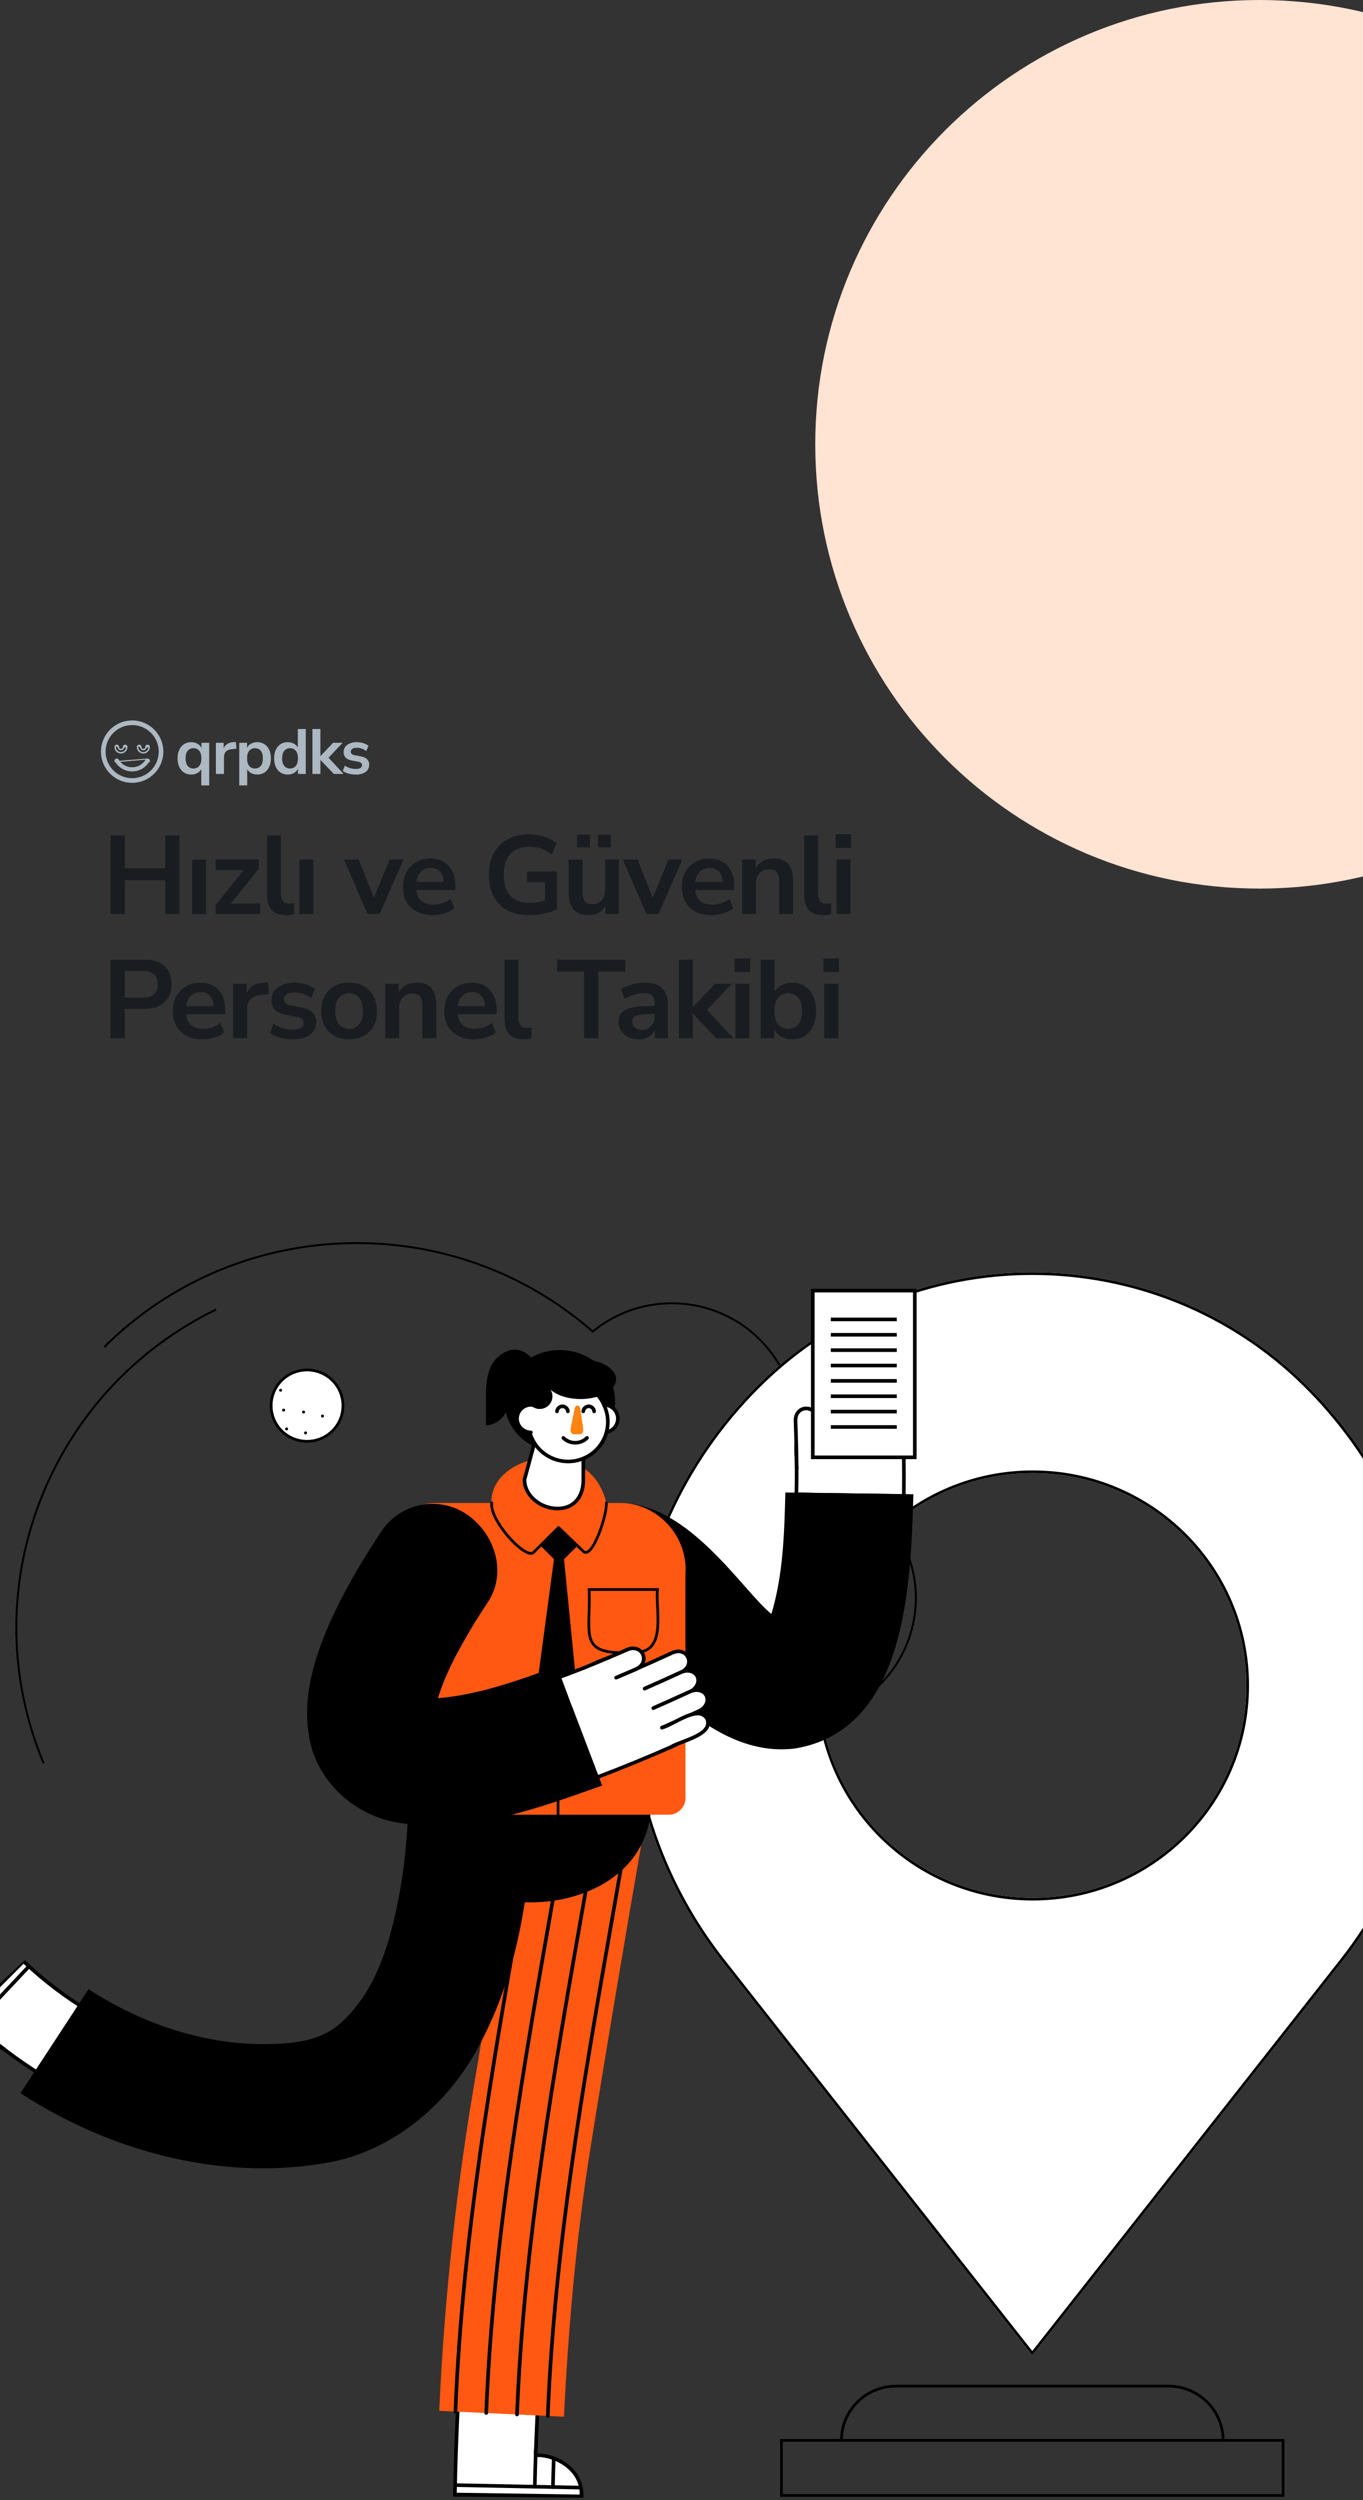 <?xml version="1.0" encoding="utf-8"?>
<svg width="428px" height="785px" viewBox="0 0 428 785" version="1.1" xmlns:xlink="http://www.w3.org/1999/xlink" xmlns="http://www.w3.org/2000/svg">
  <rect x="0" y="0" width="428" height="785" fill="#333333" stroke="none"/>
  <defs>
    <path d="M428 0L428 0L428 785L0 785L0 0L428 0Z" id="path_1" />
    <clipPath id="clip_1">
      <use xlink:href="#path_1" clip-rule="evenodd" fill-rule="evenodd" />
    </clipPath>
  </defs>
  <g id="Çerçeve 7">
    <path d="M428 0L428 0L428 785L0 785L0 0L428 0Z" id="Çerçeve-7" fill="none" stroke="none" />
    <path d="M256 139.5C256 62.456 318.456 0 395.5 0C472.544 0 535 62.456 535 139.5C535 216.544 472.544 279 395.5 279C318.456 279 256 216.544 256 139.5Z" id="Daire" fill="#FFE3D3" fill-rule="evenodd" stroke="none" clip-path="url(#clip_1)" />
    <path d="M41.501 226.35C36.176 226.35 31.85 230.674 31.85 235.999C31.85 241.324 36.176 245.65 41.501 245.65C46.826 245.65 51.15 241.324 51.15 235.999C51.15 230.674 46.826 226.35 41.501 226.35L41.501 226.35ZM41.501 227.514C46.194 227.514 49.986 231.306 49.986 235.999C49.986 240.691 46.193 244.486 41.501 244.486C36.809 244.486 33.014 240.691 33.014 235.999C33.014 231.307 36.809 227.514 41.501 227.514L41.501 227.514Z" id="Şekil" fill="#ACB8C2" fill-rule="evenodd" stroke="#ACB8C2" stroke-width="0.3" clip-path="url(#clip_1)" />
    <path d="M36.249 234.126C36.357 234.015 36.504 233.952 36.658 233.949C36.736 233.948 36.813 233.963 36.885 233.992C36.957 234.021 37.023 234.064 37.078 234.119C37.133 234.174 37.176 234.24 37.206 234.312C37.235 234.384 37.249 234.461 37.248 234.538M36.249 234.126L37.098 234.537M36.249 234.126C36.142 234.236 36.083 234.384 36.085 234.538M36.249 234.126L36.235 234.537M37.248 234.538C37.248 234.538 37.248 234.539 37.248 234.539L37.098 234.537M37.248 234.538C37.248 234.538 37.248 234.537 37.248 234.537L37.098 234.537M37.248 234.538C37.249 234.951 37.571 235.273 37.984 235.273C38.395 235.273 38.72 234.95 38.72 234.538M37.098 234.537C37.098 235.033 37.488 235.423 37.984 235.423C38.477 235.423 38.87 235.032 38.87 234.537M38.72 234.538C38.72 234.539 38.72 234.539 38.72 234.539L38.87 234.537M38.72 234.538C38.72 234.538 38.72 234.537 38.72 234.537L38.87 234.537M38.72 234.538C38.719 234.461 38.733 234.385 38.762 234.314C38.791 234.242 38.834 234.177 38.888 234.122C38.942 234.068 39.006 234.024 39.077 233.994C39.148 233.964 39.225 233.949 39.302 233.949C39.379 233.949 39.455 233.964 39.527 233.994C39.598 234.024 39.662 234.068 39.716 234.122C39.77 234.177 39.813 234.242 39.842 234.314C39.87 234.385 39.885 234.461 39.884 234.538M38.87 234.537L39.734 234.537M39.884 234.538C39.884 234.538 39.884 234.539 39.884 234.539L39.734 234.537M39.884 234.538C39.884 234.538 39.884 234.537 39.884 234.537L39.734 234.537M39.884 234.538C39.883 235.583 39.027 236.437 37.984 236.437C36.94 236.437 36.085 235.582 36.085 234.538M39.734 234.537C39.734 235.499 38.944 236.287 37.984 236.287C37.023 236.287 36.235 235.499 36.235 234.537M36.085 234.538C36.085 234.538 36.085 234.539 36.085 234.539L36.235 234.537M36.085 234.538C36.085 234.538 36.085 234.537 36.085 234.537L36.235 234.537" id="Şekil" fill="#ACB8C2" fill-rule="evenodd" stroke="#ACB8C2" stroke-width="0.3" clip-path="url(#clip_1)" />
    <path d="M43.281 234.126C43.388 234.015 43.535 233.952 43.689 233.949C43.767 233.948 43.844 233.963 43.916 233.992C43.989 234.021 44.054 234.064 44.109 234.119C44.164 234.174 44.208 234.24 44.237 234.312C44.266 234.384 44.281 234.461 44.28 234.538M43.281 234.126L44.13 234.537M43.281 234.126C43.173 234.236 43.114 234.384 43.116 234.538M43.281 234.126L43.266 234.537M44.28 234.538C44.28 234.538 44.28 234.539 44.28 234.539L44.13 234.537M44.28 234.538C44.28 234.538 44.28 234.537 44.28 234.537L44.13 234.537M44.28 234.538C44.28 234.95 44.605 235.273 45.016 235.273C45.429 235.273 45.751 234.951 45.752 234.538M44.13 234.537C44.13 235.032 44.523 235.423 45.016 235.423C45.512 235.423 45.902 235.033 45.902 234.537M45.752 234.538C45.752 234.539 45.752 234.539 45.752 234.539L45.902 234.537M45.752 234.538C45.752 234.538 45.752 234.537 45.752 234.537L45.902 234.537M45.752 234.538C45.751 234.461 45.765 234.385 45.794 234.314C45.822 234.242 45.865 234.177 45.919 234.122C45.973 234.068 46.038 234.024 46.109 233.994C46.18 233.964 46.256 233.949 46.334 233.949C46.411 233.949 46.487 233.964 46.558 233.994C46.629 234.024 46.694 234.068 46.748 234.122C46.802 234.177 46.845 234.242 46.873 234.314C46.902 234.385 46.916 234.461 46.915 234.538M45.902 234.537L46.765 234.537M46.915 234.538C46.915 234.538 46.915 234.539 46.915 234.539L46.765 234.537M46.915 234.538C46.915 234.538 46.915 234.537 46.915 234.537L46.765 234.537M46.915 234.538C46.915 235.582 46.06 236.437 45.016 236.437C43.973 236.437 43.117 235.583 43.116 234.538M46.765 234.537C46.765 235.499 45.977 236.287 45.016 236.287C44.056 236.287 43.266 235.499 43.266 234.537M43.116 234.538C43.116 234.538 43.116 234.539 43.116 234.539L43.266 234.537M43.116 234.538C43.116 234.538 43.116 234.537 43.116 234.537L43.266 234.537" id="Şekil" fill="#ACB8C2" fill-rule="evenodd" stroke="#ACB8C2" stroke-width="0.3" clip-path="url(#clip_1)" />
    <path d="M46.356 238.312L46.356 238.312C46.459 238.315 46.559 238.344 46.646 238.398C46.733 238.452 46.804 238.527 46.853 238.618C46.902 238.708 46.925 238.809 46.922 238.912C46.919 239.014 46.889 239.113 46.836 239.2C46.836 239.2 46.835 239.2 46.835 239.201L46.708 239.121C45.645 240.887 43.708 242.069 41.501 242.069C39.292 242.069 37.354 240.887 36.294 239.121L46.356 238.312L46.356 238.312ZM46.356 238.312C46.252 238.309 46.149 238.335 46.058 238.385C45.967 238.436 45.891 238.51 45.839 238.6C44.953 240.071 43.345 241.056 41.501 241.056C39.655 241.056 38.047 240.071 37.164 238.6C37.125 238.534 37.074 238.476 37.013 238.429C36.951 238.383 36.881 238.348 36.806 238.329C36.732 238.31 36.654 238.305 36.577 238.316C36.501 238.327 36.427 238.354 36.361 238.393C36.295 238.433 36.237 238.486 36.191 238.548C36.146 238.61 36.113 238.681 36.095 238.756C36.077 238.831 36.074 238.909 36.086 238.986C36.098 239.061 36.126 239.134 36.166 239.199L46.356 238.312L46.356 238.312Z" id="Şekil" fill="#ACB8C2" fill-rule="evenodd" stroke="#ACB8C2" stroke-width="0.3" clip-path="url(#clip_1)" />
    <path d="M63.2 246.6L63.2 241.52C62.92 242.027 62.5 242.433 61.94 242.74C61.38 243.047 60.753 243.2 60.06 243.2C59.207 243.2 58.453 242.993 57.8 242.58C57.16 242.167 56.66 241.58 56.3 240.82C55.94 240.047 55.76 239.14 55.76 238.1C55.76 237.047 55.94 236.147 56.3 235.4C56.66 234.64 57.16 234.053 57.8 233.64C58.453 233.227 59.207 233.02 60.06 233.02C60.78 233.02 61.427 233.187 62 233.52C62.573 233.84 62.993 234.273 63.26 234.82L63.26 233.22L65.7 233.22L65.7 246.6L63.2 246.6L63.2 246.6ZM60.76 241.3C61.507 241.3 62.107 241.033 62.56 240.5C63.013 239.953 63.24 239.153 63.24 238.1C63.24 237.033 63.013 236.24 62.56 235.72C62.107 235.187 61.507 234.92 60.76 234.92C60.013 234.92 59.413 235.187 58.96 235.72C58.507 236.24 58.28 237.033 58.28 238.1C58.28 239.153 58.507 239.953 58.96 240.5C59.413 241.033 60.013 241.3 60.76 241.3L60.76 241.3ZM67.792 243L67.792 233.22L70.232 233.22L70.232 234.94C70.712 233.78 71.739 233.14 73.312 233.02L74.072 232.96L74.232 235.08L72.792 235.22C71.152 235.38 70.332 236.22 70.332 237.74L70.332 243L67.792 243L67.792 243ZM75.124 246.6L75.124 233.22L77.564 233.22L77.564 234.78C77.844 234.247 78.264 233.82 78.824 233.5C79.398 233.18 80.044 233.02 80.764 233.02C81.618 233.02 82.364 233.227 83.004 233.64C83.658 234.053 84.164 234.64 84.524 235.4C84.884 236.147 85.064 237.047 85.064 238.1C85.064 239.14 84.884 240.047 84.524 240.82C84.164 241.58 83.664 242.167 83.024 242.58C82.384 242.993 81.631 243.2 80.764 243.2C80.071 243.2 79.444 243.053 78.884 242.76C78.338 242.453 77.918 242.047 77.624 241.54L77.624 246.6L75.124 246.6L75.124 246.6ZM80.064 241.3C80.811 241.3 81.411 241.033 81.864 240.5C82.318 239.953 82.544 239.153 82.544 238.1C82.544 237.033 82.318 236.24 81.864 235.72C81.411 235.187 80.811 234.92 80.064 234.92C79.318 234.92 78.718 235.187 78.264 235.72C77.811 236.24 77.584 237.033 77.584 238.1C77.584 239.153 77.811 239.953 78.264 240.5C78.718 241.033 79.318 241.3 80.064 241.3L80.064 241.3ZM90.376 243.2C89.523 243.2 88.77 242.993 88.116 242.58C87.476 242.167 86.976 241.58 86.616 240.82C86.256 240.047 86.076 239.14 86.076 238.1C86.076 237.047 86.256 236.147 86.616 235.4C86.976 234.64 87.476 234.053 88.116 233.64C88.77 233.227 89.523 233.02 90.376 233.02C91.07 233.02 91.696 233.173 92.256 233.48C92.816 233.787 93.236 234.193 93.516 234.7L93.516 228.9L96.016 228.9L96.016 243L93.576 243L93.576 241.38C93.31 241.94 92.89 242.387 92.316 242.72C91.743 243.04 91.096 243.2 90.376 243.2L90.376 243.2ZM91.076 241.3C91.823 241.3 92.423 241.033 92.876 240.5C93.33 239.953 93.556 239.153 93.556 238.1C93.556 237.033 93.33 236.24 92.876 235.72C92.423 235.187 91.823 234.92 91.076 234.92C90.33 234.92 89.73 235.187 89.276 235.72C88.823 236.24 88.596 237.033 88.596 238.1C88.596 239.153 88.823 239.953 89.276 240.5C89.73 241.033 90.33 241.3 91.076 241.3L91.076 241.3ZM98.109 243L98.109 228.9L100.609 228.9L100.609 237.38L100.649 237.38L104.589 233.22L107.609 233.22L103.169 237.9L107.889 243L104.829 243L100.649 238.64L100.609 238.64L100.609 243L98.109 243L98.109 243ZM111.755 243.2C110.928 243.2 110.155 243.1 109.435 242.9C108.715 242.7 108.115 242.413 107.635 242.04L108.275 240.4C108.768 240.733 109.322 240.993 109.935 241.18C110.548 241.353 111.162 241.44 111.775 241.44C112.415 241.44 112.888 241.333 113.195 241.12C113.515 240.893 113.675 240.6 113.675 240.24C113.675 239.68 113.262 239.32 112.435 239.16L110.435 238.78C108.742 238.46 107.895 237.58 107.895 236.14C107.895 235.5 108.068 234.947 108.415 234.48C108.775 234.013 109.268 233.653 109.895 233.4C110.522 233.147 111.242 233.02 112.055 233.02C112.748 233.02 113.415 233.12 114.055 233.32C114.695 233.507 115.242 233.793 115.695 234.18L115.015 235.82C114.628 235.5 114.162 235.247 113.615 235.06C113.082 234.873 112.568 234.78 112.075 234.78C111.422 234.78 110.935 234.893 110.615 235.12C110.308 235.347 110.155 235.647 110.155 236.02C110.155 236.607 110.535 236.967 111.295 237.1L113.295 237.48C114.162 237.64 114.815 237.933 115.255 238.36C115.708 238.787 115.935 239.36 115.935 240.08C115.935 241.053 115.555 241.82 114.795 242.38C114.035 242.927 113.022 243.2 111.755 243.2L111.755 243.2Z" id="Şekil" fill="#ACB8C2" fill-rule="evenodd" stroke="none" clip-path="url(#clip_1)" />
    <path d="M34.695 287L34.695 262.325L39.175 262.325L39.175 272.615L51.88 272.615L51.88 262.325L56.36 262.325L56.36 287L51.88 287L51.88 276.36L39.175 276.36L39.175 287L34.695 287L34.695 287ZM60.345 287L60.345 269.885L64.72 269.885L64.72 287L60.345 287L60.345 287ZM67.706 287L67.706 284.165L76.526 273.175L67.706 273.175L67.706 269.885L81.286 269.885L81.286 272.72L72.466 283.71L81.671 283.71L81.671 287L67.706 287L67.706 287ZM89.793 287.35C87.763 287.35 86.258 286.802 85.278 285.705C84.322 284.585 83.843 282.952 83.843 280.805L83.843 262.325L88.218 262.325L88.218 280.595C88.218 282.695 89.105 283.745 90.878 283.745C91.135 283.745 91.392 283.733 91.648 283.71C91.905 283.687 92.15 283.64 92.383 283.57L92.313 287.035C91.473 287.245 90.633 287.35 89.793 287.35L89.793 287.35ZM94.02 287L94.02 269.885L98.395 269.885L98.395 287L94.02 287L94.02 287ZM115.415 287L107.995 269.885L112.65 269.885L117.41 281.855L122.345 269.885L126.72 269.885L119.195 287L115.415 287L115.415 287ZM135.925 287.35C133.988 287.35 132.32 286.988 130.92 286.265C129.52 285.542 128.435 284.515 127.665 283.185C126.918 281.855 126.545 280.28 126.545 278.46C126.545 276.687 126.907 275.135 127.63 273.805C128.377 272.475 129.392 271.437 130.675 270.69C131.982 269.92 133.463 269.535 135.12 269.535C137.547 269.535 139.46 270.305 140.86 271.845C142.283 273.385 142.995 275.485 142.995 278.145L142.995 279.44L130.745 279.44C131.072 282.497 132.822 284.025 135.995 284.025C136.952 284.025 137.908 283.885 138.865 283.605C139.822 283.302 140.697 282.835 141.49 282.205L142.715 285.145C141.898 285.822 140.872 286.358 139.635 286.755C138.398 287.152 137.162 287.35 135.925 287.35L135.925 287.35ZM135.295 272.51C134.012 272.51 132.973 272.907 132.18 273.7C131.387 274.493 130.908 275.567 130.745 276.92L139.355 276.92C139.262 275.497 138.865 274.412 138.165 273.665C137.488 272.895 136.532 272.51 135.295 272.51L135.295 272.51ZM166.178 287.35C163.448 287.35 161.138 286.837 159.248 285.81C157.381 284.783 155.958 283.325 154.978 281.435C153.998 279.545 153.508 277.305 153.508 274.715C153.508 272.102 154.01 269.85 155.013 267.96C156.016 266.047 157.463 264.577 159.353 263.55C161.243 262.5 163.506 261.975 166.143 261.975C167.87 261.975 169.491 262.232 171.008 262.745C172.525 263.235 173.785 263.923 174.788 264.81L173.283 268.31C172.186 267.447 171.066 266.828 169.923 266.455C168.78 266.082 167.52 265.895 166.143 265.895C163.53 265.895 161.546 266.653 160.193 268.17C158.863 269.687 158.198 271.868 158.198 274.715C158.198 277.585 158.886 279.767 160.263 281.26C161.64 282.753 163.681 283.5 166.388 283.5C167.158 283.5 167.94 283.442 168.733 283.325C169.55 283.185 170.355 282.987 171.148 282.73L171.148 276.99L165.478 276.99L165.478 273.665L174.893 273.665L174.893 285.53C173.75 286.09 172.396 286.533 170.833 286.86C169.27 287.187 167.718 287.35 166.178 287.35L166.178 287.35ZM184.86 287.35C180.66 287.35 178.56 284.993 178.56 280.28L178.56 269.885L182.935 269.885L182.935 280.35C182.935 281.563 183.18 282.462 183.67 283.045C184.16 283.628 184.941 283.92 186.015 283.92C187.181 283.92 188.138 283.523 188.885 282.73C189.631 281.913 190.005 280.84 190.005 279.51L190.005 269.885L194.38 269.885L194.38 287L190.11 287L190.11 284.445C188.966 286.382 187.216 287.35 184.86 287.35L184.86 287.35ZM187.765 266.07L187.765 262.045L191.825 262.045L191.825 266.07L187.765 266.07L187.765 266.07ZM181.185 266.07L181.185 262.045L185.245 262.045L185.245 266.07L181.185 266.07L181.185 266.07ZM202.973 287L195.553 269.885L200.208 269.885L204.968 281.855L209.903 269.885L214.278 269.885L206.753 287L202.973 287L202.973 287ZM223.483 287.35C221.547 287.35 219.878 286.988 218.478 286.265C217.078 285.542 215.993 284.515 215.223 283.185C214.477 281.855 214.103 280.28 214.103 278.46C214.103 276.687 214.465 275.135 215.188 273.805C215.935 272.475 216.95 271.437 218.233 270.69C219.54 269.92 221.022 269.535 222.678 269.535C225.105 269.535 227.018 270.305 228.418 271.845C229.842 273.385 230.553 275.485 230.553 278.145L230.553 279.44L218.303 279.44C218.63 282.497 220.38 284.025 223.553 284.025C224.51 284.025 225.467 283.885 226.423 283.605C227.38 283.302 228.255 282.835 229.048 282.205L230.273 285.145C229.457 285.822 228.43 286.358 227.193 286.755C225.957 287.152 224.72 287.35 223.483 287.35L223.483 287.35ZM222.853 272.51C221.57 272.51 220.532 272.907 219.738 273.7C218.945 274.493 218.467 275.567 218.303 276.92L226.913 276.92C226.82 275.497 226.423 274.412 225.723 273.665C225.047 272.895 224.09 272.51 222.853 272.51L222.853 272.51ZM233.018 287L233.018 269.885L237.288 269.885L237.288 272.545C237.871 271.565 238.653 270.818 239.633 270.305C240.636 269.792 241.756 269.535 242.993 269.535C247.03 269.535 249.048 271.88 249.048 276.57L249.048 287L244.673 287L244.673 276.78C244.673 275.45 244.416 274.482 243.903 273.875C243.413 273.268 242.643 272.965 241.593 272.965C240.31 272.965 239.283 273.373 238.513 274.19C237.766 274.983 237.393 276.045 237.393 277.375L237.393 287L233.018 287L233.018 287ZM258.442 287.35C256.412 287.35 254.907 286.802 253.927 285.705C252.97 284.585 252.492 282.952 252.492 280.805L252.492 262.325L256.867 262.325L256.867 280.595C256.867 282.695 257.753 283.745 259.527 283.745C259.783 283.745 260.04 283.733 260.297 283.71C260.553 283.687 260.798 283.64 261.032 283.57L260.962 287.035C260.122 287.245 259.282 287.35 258.442 287.35L258.442 287.35ZM262.389 266.21L262.389 261.94L267.289 261.94L267.289 266.21L262.389 266.21L262.389 266.21ZM262.669 287L262.669 269.885L267.044 269.885L267.044 287L262.669 287L262.669 287ZM34.695 326L34.695 301.325L45.405 301.325C48.112 301.325 50.2 302.002 51.67 303.355C53.14 304.708 53.875 306.598 53.875 309.025C53.875 311.452 53.14 313.353 51.67 314.73C50.2 316.083 48.112 316.76 45.405 316.76L39.175 316.76L39.175 326L34.695 326L34.695 326ZM39.175 313.225L44.705 313.225C47.925 313.225 49.535 311.825 49.535 309.025C49.535 306.248 47.925 304.86 44.705 304.86L39.175 304.86L39.175 313.225L39.175 313.225ZM63.653 326.35C61.717 326.35 60.048 325.988 58.648 325.265C57.248 324.542 56.163 323.515 55.393 322.185C54.647 320.855 54.273 319.28 54.273 317.46C54.273 315.687 54.635 314.135 55.358 312.805C56.105 311.475 57.12 310.437 58.403 309.69C59.71 308.92 61.192 308.535 62.848 308.535C65.275 308.535 67.188 309.305 68.588 310.845C70.012 312.385 70.723 314.485 70.723 317.145L70.723 318.44L58.473 318.44C58.8 321.497 60.55 323.025 63.723 323.025C64.68 323.025 65.637 322.885 66.593 322.605C67.55 322.302 68.425 321.835 69.218 321.205L70.443 324.145C69.627 324.822 68.6 325.358 67.363 325.755C66.127 326.152 64.89 326.35 63.653 326.35L63.653 326.35ZM63.023 311.51C61.74 311.51 60.702 311.907 59.908 312.7C59.115 313.493 58.637 314.567 58.473 315.92L67.083 315.92C66.99 314.497 66.593 313.412 65.893 312.665C65.217 311.895 64.26 311.51 63.023 311.51L63.023 311.51ZM73.188 326L73.188 308.885L77.458 308.885L77.458 311.895C78.298 309.865 80.095 308.745 82.848 308.535L84.178 308.43L84.458 312.14L81.938 312.385C79.068 312.665 77.633 314.135 77.633 316.795L77.633 326L73.188 326L73.188 326ZM91.988 326.35C90.542 326.35 89.188 326.175 87.928 325.825C86.668 325.475 85.618 324.973 84.778 324.32L85.898 321.45C86.762 322.033 87.73 322.488 88.803 322.815C89.877 323.118 90.95 323.27 92.023 323.27C93.143 323.27 93.972 323.083 94.508 322.71C95.068 322.313 95.348 321.8 95.348 321.17C95.348 320.19 94.625 319.56 93.178 319.28L89.678 318.615C86.715 318.055 85.233 316.515 85.233 313.995C85.233 312.875 85.537 311.907 86.143 311.09C86.773 310.273 87.637 309.643 88.733 309.2C89.83 308.757 91.09 308.535 92.513 308.535C93.727 308.535 94.893 308.71 96.013 309.06C97.133 309.387 98.09 309.888 98.883 310.565L97.693 313.435C97.017 312.875 96.2 312.432 95.243 312.105C94.31 311.778 93.412 311.615 92.548 311.615C91.405 311.615 90.553 311.813 89.993 312.21C89.457 312.607 89.188 313.132 89.188 313.785C89.188 314.812 89.853 315.442 91.183 315.675L94.683 316.34C96.2 316.62 97.343 317.133 98.113 317.88C98.907 318.627 99.303 319.63 99.303 320.89C99.303 322.593 98.638 323.935 97.308 324.915C95.978 325.872 94.205 326.35 91.988 326.35L91.988 326.35ZM109.618 326.35C107.845 326.35 106.305 325.988 104.998 325.265C103.691 324.542 102.676 323.515 101.953 322.185C101.23 320.832 100.868 319.245 100.868 317.425C100.868 315.605 101.23 314.03 101.953 312.7C102.676 311.37 103.691 310.343 104.998 309.62C106.305 308.897 107.845 308.535 109.618 308.535C111.391 308.535 112.931 308.897 114.238 309.62C115.545 310.343 116.56 311.37 117.283 312.7C118.006 314.03 118.368 315.605 118.368 317.425C118.368 319.245 118.006 320.832 117.283 322.185C116.56 323.515 115.545 324.542 114.238 325.265C112.931 325.988 111.391 326.35 109.618 326.35L109.618 326.35ZM109.618 323.025C110.925 323.025 111.975 322.558 112.768 321.625C113.561 320.668 113.958 319.268 113.958 317.425C113.958 315.558 113.561 314.17 112.768 313.26C111.975 312.327 110.925 311.86 109.618 311.86C108.311 311.86 107.261 312.327 106.468 313.26C105.675 314.17 105.278 315.558 105.278 317.425C105.278 319.268 105.675 320.668 106.468 321.625C107.261 322.558 108.311 323.025 109.618 323.025L109.618 323.025ZM120.979 326L120.979 308.885L125.249 308.885L125.249 311.545C125.832 310.565 126.614 309.818 127.594 309.305C128.597 308.792 129.717 308.535 130.954 308.535C134.991 308.535 137.009 310.88 137.009 315.57L137.009 326L132.634 326L132.634 315.78C132.634 314.45 132.377 313.482 131.864 312.875C131.374 312.268 130.604 311.965 129.554 311.965C128.271 311.965 127.244 312.373 126.474 313.19C125.727 313.983 125.354 315.045 125.354 316.375L125.354 326L120.979 326L120.979 326ZM148.888 326.35C146.951 326.35 145.283 325.988 143.883 325.265C142.483 324.542 141.398 323.515 140.628 322.185C139.881 320.855 139.508 319.28 139.508 317.46C139.508 315.687 139.869 314.135 140.593 312.805C141.339 311.475 142.354 310.437 143.638 309.69C144.944 308.92 146.426 308.535 148.083 308.535C150.509 308.535 152.423 309.305 153.823 310.845C155.246 312.385 155.958 314.485 155.958 317.145L155.958 318.44L143.708 318.44C144.034 321.497 145.784 323.025 148.958 323.025C149.914 323.025 150.871 322.885 151.828 322.605C152.784 322.302 153.659 321.835 154.453 321.205L155.678 324.145C154.861 324.822 153.834 325.358 152.598 325.755C151.361 326.152 150.124 326.35 148.888 326.35L148.888 326.35ZM148.258 311.51C146.974 311.51 145.936 311.907 145.143 312.7C144.349 313.493 143.871 314.567 143.708 315.92L152.318 315.92C152.224 314.497 151.828 313.412 151.128 312.665C150.451 311.895 149.494 311.51 148.258 311.51L148.258 311.51ZM164.372 326.35C162.342 326.35 160.837 325.802 159.857 324.705C158.901 323.585 158.422 321.952 158.422 319.805L158.422 301.325L162.797 301.325L162.797 319.595C162.797 321.695 163.684 322.745 165.457 322.745C165.714 322.745 165.971 322.733 166.227 322.71C166.484 322.687 166.729 322.64 166.962 322.57L166.892 326.035C166.052 326.245 165.212 326.35 164.372 326.35L164.372 326.35ZM183.403 326L183.403 305.07L174.933 305.07L174.933 301.325L196.353 301.325L196.353 305.07L187.883 305.07L187.883 326L183.403 326L183.403 326ZM200.672 326.35C199.435 326.35 198.327 326.117 197.347 325.65C196.39 325.16 195.632 324.507 195.072 323.69C194.535 322.873 194.267 321.952 194.267 320.925C194.267 319.665 194.593 318.673 195.247 317.95C195.9 317.203 196.962 316.667 198.432 316.34C199.902 316.013 201.873 315.85 204.347 315.85L205.572 315.85L205.572 315.115C205.572 313.948 205.315 313.108 204.802 312.595C204.288 312.082 203.425 311.825 202.212 311.825C201.255 311.825 200.275 311.977 199.272 312.28C198.268 312.56 197.253 313.003 196.227 313.61L194.967 310.635C195.573 310.215 196.285 309.853 197.102 309.55C197.942 309.223 198.817 308.978 199.727 308.815C200.66 308.628 201.535 308.535 202.352 308.535C204.848 308.535 206.703 309.118 207.917 310.285C209.13 311.428 209.737 313.213 209.737 315.64L209.737 326L205.642 326L205.642 323.27C205.245 324.227 204.615 324.985 203.752 325.545C202.888 326.082 201.862 326.35 200.672 326.35L200.672 326.35ZM201.582 323.34C202.725 323.34 203.67 322.943 204.417 322.15C205.187 321.357 205.572 320.353 205.572 319.14L205.572 318.37L204.382 318.37C202.188 318.37 200.66 318.545 199.797 318.895C198.957 319.222 198.537 319.828 198.537 320.715C198.537 321.485 198.805 322.115 199.342 322.605C199.878 323.095 200.625 323.34 201.582 323.34L201.582 323.34ZM213.177 326L213.177 301.325L217.552 301.325L217.552 316.165L217.622 316.165L224.517 308.885L229.802 308.885L222.032 317.075L230.292 326L224.937 326L217.622 318.37L217.552 318.37L217.552 326L213.177 326L213.177 326ZM230.662 305.21L230.662 300.94L235.562 300.94L235.562 305.21L230.662 305.21L230.662 305.21ZM230.942 326L230.942 308.885L235.317 308.885L235.317 326L230.942 326L230.942 326ZM248.733 326.35C247.473 326.35 246.341 326.07 245.338 325.51C244.358 324.95 243.623 324.192 243.133 323.235L243.133 326L238.863 326L238.863 301.325L243.238 301.325L243.238 311.405C243.751 310.542 244.486 309.853 245.443 309.34C246.423 308.803 247.52 308.535 248.733 308.535C250.25 308.535 251.568 308.897 252.688 309.62C253.808 310.343 254.683 311.37 255.313 312.7C255.943 314.007 256.258 315.582 256.258 317.425C256.258 319.245 255.943 320.832 255.313 322.185C254.683 323.515 253.796 324.542 252.653 325.265C251.533 325.988 250.226 326.35 248.733 326.35L248.733 326.35ZM247.508 323.025C248.815 323.025 249.865 322.558 250.658 321.625C251.451 320.668 251.848 319.268 251.848 317.425C251.848 315.558 251.451 314.17 250.658 313.26C249.865 312.327 248.815 311.86 247.508 311.86C246.201 311.86 245.151 312.327 244.358 313.26C243.565 314.17 243.168 315.558 243.168 317.425C243.168 319.268 243.565 320.668 244.358 321.625C245.151 322.558 246.201 323.025 247.508 323.025L247.508 323.025ZM258.569 305.21L258.569 300.94L263.469 300.94L263.469 305.21L258.569 305.21L258.569 305.21ZM258.849 326L258.849 308.885L263.224 308.885L263.224 326L258.849 326L258.849 326Z" id="Şekil" fill="#191D21" fill-rule="evenodd" stroke="none" clip-path="url(#clip_1)" />
    <path d="M281.195 470.393C272.522 461.774 261.509 456.402 249.346 454.858L249.028 454.817L249.082 454.504C251.213 442.191 247.191 429.579 238.324 420.766C231.468 413.952 222.362 409.967 212.683 409.544C203.065 409.123 193.703 412.24 186.32 418.32L186.118 418.486L185.922 418.313C164.609 399.643 137.185 389.824 108.7 390.659C80.092 391.5 53.186 403.045 32.938 423.168L32.505 422.737C52.863 402.504 79.917 390.895 108.682 390.05C137.234 389.208 164.729 399.023 186.131 417.685C193.6 411.618 203.024 408.51 212.71 408.935C222.542 409.365 231.793 413.413 238.757 420.335C247.69 429.213 251.782 441.886 249.739 454.294C261.914 455.908 272.934 461.321 281.628 469.963L281.195 470.393L281.195 470.393Z" id="Şekil" fill="#000000" fill-rule="evenodd" stroke="none" clip-path="url(#clip_1)" />
    <path d="M13.431 553.798C2.404 527.402 1.959 498.161 12.175 471.462C22.348 444.879 42.078 423.365 67.73 410.884L68 411.43C42.488 423.843 22.866 445.24 12.749 471.679C2.588 498.232 3.031 527.313 13.997 553.565L13.431 553.798L13.431 553.798Z" id="Şekil" fill="#000000" fill-rule="evenodd" stroke="none" clip-path="url(#clip_1)" />
    <path d="M271.443 533.46L271.083 532.964C278.923 527.407 284.366 519.195 286.41 509.84C288.467 500.426 286.888 490.657 281.964 482.336C275.596 471.572 264.269 464.504 251.665 463.428L251.718 462.821C264.522 463.914 276.028 471.094 282.497 482.028C287.499 490.482 289.103 500.405 287.013 509.969C284.937 519.471 279.407 527.814 271.443 533.46L271.443 533.46Z" id="Şekil" fill="#000000" fill-rule="evenodd" stroke="none" clip-path="url(#clip_1)" />
    <path d="M422.67 614.308C464.139 559.946 458.991 483.339 410.311 434.946C362.723 387.639 285.571 387.639 237.984 434.946C188.814 483.827 184.056 561.496 226.897 615.948L324.148 739.556L421.4 615.948L422.67 614.308L422.67 614.308ZM257.23 529.204C257.23 492.385 287.254 462.537 324.29 462.537C361.328 462.537 391.351 492.385 391.351 529.204C391.351 566.023 361.328 595.871 324.29 595.871C287.254 595.871 257.23 566.023 257.23 529.204L257.23 529.204Z" id="Şekil" fill="#FFFFFF" fill-rule="evenodd" stroke="none" clip-path="url(#clip_1)" />
    <path d="M410.311 434.946C362.723 387.639 285.571 387.639 237.984 434.946C188.814 483.827 184.056 561.496 226.897 615.948L324.148 739.556L421.4 615.948L422.67 614.308C464.139 559.946 458.991 483.339 410.311 434.946L410.311 434.946ZM238.59 435.547C285.842 388.573 362.452 388.573 409.706 435.547L411.158 437.013L412.571 438.481C458.74 487.188 462.453 562.387 420.724 615.424L324.148 738.175L227.571 615.424L226.308 613.793C185.096 559.77 190.214 483.639 238.59 435.547L238.59 435.547ZM324.29 461.686C361.799 461.686 392.207 491.915 392.207 529.204C392.207 566.493 361.799 596.722 324.29 596.722C286.781 596.722 256.374 566.493 256.374 529.204C256.374 491.915 286.781 461.686 324.29 461.686L324.29 461.686ZM257.23 529.204C257.23 492.385 287.254 462.537 324.29 462.537C361.328 462.537 391.351 492.385 391.351 529.204C391.351 566.023 361.328 595.871 324.29 595.871C287.254 595.871 257.23 566.023 257.23 529.204L257.23 529.204Z" id="Şekil" fill="#000000" fill-rule="evenodd" stroke="none" clip-path="url(#clip_1)" />
    <path d="M244.959 765.801L403.337 765.801L403.337 783.957L244.959 783.957L244.959 765.801L244.959 765.801ZM402.48 783.106L402.48 766.652L245.815 766.652L245.815 783.106L402.48 783.106L402.48 783.106Z" id="Şekil" fill="#000000" fill-rule="evenodd" stroke="none" clip-path="url(#clip_1)" />
    <path d="M281.343 748.779L366.953 748.779C376.538 748.779 384.346 756.425 384.5 765.942L384.505 766.652L263.793 766.652L263.793 766.226C263.793 756.589 271.65 748.779 281.343 748.779L281.343 748.779ZM367.226 749.633L366.953 749.63L281.343 749.63C272.308 749.63 264.949 756.765 264.658 765.679L264.655 765.801L383.641 765.801L383.638 765.681C383.35 756.847 376.127 749.775 367.226 749.633L367.226 749.633Z" id="Şekil" fill="#000000" fill-rule="evenodd" stroke="none" clip-path="url(#clip_1)" />
    <path d="M104.392 449.266C99.988 453.64 92.847 453.64 88.443 449.266C84.039 444.891 84.039 437.798 88.443 433.423C92.847 429.048 99.988 429.048 104.392 433.423C108.796 437.798 108.796 444.891 104.392 449.266L104.392 449.266Z" id="Şekil" fill="#FFFFFF" fill-rule="evenodd" stroke="none" clip-path="url(#clip_1)" />
    <path d="M88.14 449.566C92.666 454.062 99.975 454.107 104.557 449.701L104.695 449.566L104.83 449.429C109.266 444.878 109.22 437.617 104.695 433.122C100.123 428.581 92.712 428.581 88.14 433.122C83.569 437.663 83.569 445.025 88.14 449.566L88.14 449.566ZM104.089 433.724C108.284 437.89 108.326 444.62 104.215 448.837L104.089 448.964L103.962 449.089C99.715 453.173 92.94 453.131 88.746 448.964C84.508 444.756 84.508 437.933 88.746 433.724C92.983 429.515 99.852 429.515 104.089 433.724L104.089 433.724Z" id="Şekil" fill="#000000" fill-rule="evenodd" stroke="none" clip-path="url(#clip_1)" />
    <path d="M100.91 444.315C101.075 444.116 101.372 444.087 101.572 444.251C101.772 444.415 101.801 444.71 101.636 444.908C101.471 445.107 101.174 445.136 100.974 444.972C100.774 444.808 100.745 444.514 100.91 444.315L100.91 444.315Z" id="Şekil" fill="#000000" fill-rule="evenodd" stroke="none" clip-path="url(#clip_1)" />
    <path d="M95.585 449.604C95.75 449.406 96.046 449.377 96.246 449.541C96.447 449.705 96.475 449.999 96.31 450.198C96.145 450.397 95.849 450.425 95.649 450.262C95.448 450.098 95.42 449.804 95.585 449.604L95.585 449.604Z" id="Şekil" fill="#000000" fill-rule="evenodd" stroke="none" clip-path="url(#clip_1)" />
    <path d="M94.959 443.07C95.124 442.871 95.42 442.843 95.62 443.007C95.82 443.171 95.849 443.465 95.684 443.664C95.519 443.863 95.222 443.891 95.022 443.727C94.822 443.563 94.793 443.269 94.959 443.07L94.959 443.07Z" id="Şekil" fill="#000000" fill-rule="evenodd" stroke="none" clip-path="url(#clip_1)" />
    <path d="M89.633 448.36C89.798 448.161 90.094 448.133 90.294 448.297C90.495 448.46 90.523 448.755 90.358 448.954C90.193 449.152 89.897 449.181 89.697 449.017C89.496 448.853 89.468 448.559 89.633 448.36L89.633 448.36Z" id="Şekil" fill="#000000" fill-rule="evenodd" stroke="none" clip-path="url(#clip_1)" />
    <path d="M88.693 442.447C88.858 442.249 89.154 442.22 89.354 442.384C89.555 442.548 89.583 442.842 89.418 443.041C89.253 443.24 88.957 443.268 88.757 443.104C88.556 442.94 88.528 442.646 88.693 442.447L88.693 442.447Z" id="Şekil" fill="#000000" fill-rule="evenodd" stroke="none" clip-path="url(#clip_1)" />
    <path d="M87.753 436.224C87.918 436.025 88.214 435.997 88.415 436.161C88.615 436.325 88.643 436.619 88.478 436.818C88.314 437.017 88.017 437.045 87.817 436.881C87.617 436.717 87.588 436.423 87.753 436.224L87.753 436.224Z" id="Şekil" fill="#000000" fill-rule="evenodd" stroke="none" clip-path="url(#clip_1)" />
    <path d="M7.506 615.916C20.008 627.851 35.349 636.981 51.777 642.459L43.919 666.09C28.265 660.942 13.614 652.943 0.613 642.896C-0.441 642.41 -0.499 643.747 -2.044 644.86C-7.396 650.111 -15.805 649.122 -20.812 643.675L7.506 615.916L7.506 615.916Z" id="Şekil" fill="#FFFFFF" fill-rule="evenodd" stroke="none" clip-path="url(#clip_1)" />
    <path d="M44.372 666.832C28.419 661.682 13.486 653.56 0.261 643.344C-5.237 650.439 -15.1 651.137 -22 643.283C-15.377 637.09 1.005 621.773 7.806 615.413C20.378 627.454 35.884 636.652 52.463 642.082L44.372 666.832L44.372 666.832ZM43.472 665.351L51.086 642.834C34.886 637.335 19.777 628.323 7.376 616.588C1.186 622.788 -13.807 637.806 -19.817 643.826C-14.061 649.622 -5.392 648.681 -0.702 642.612C-0.319 642.106 0.473 642.049 0.963 642.449C3.351 644.286 5.772 646.075 8.267 647.756C15.73 652.852 23.644 657.252 31.941 660.894C35.622 662.526 39.654 664.073 43.472 665.351L43.472 665.351Z" id="Şekil" fill="#000000" fill-rule="evenodd" stroke="none" clip-path="url(#clip_1)" />
    <path d="M-17.498 646.501L-18.331 645.726L8.67 617.015L9.503 617.79L-17.498 646.501L-17.498 646.501Z" id="Şekil" fill="#000000" fill-rule="evenodd" stroke="none" clip-path="url(#clip_1)" />
    <path d="M1.458 643.552C-1.83 641.032 -4.976 638.43 -8.028 635.6L1.458 643.552L1.458 643.552Z" id="Şekil" fill="#FFFFFF" fill-rule="evenodd" stroke="none" clip-path="url(#clip_1)" />
    <path d="M1.458 644.12C1.337 644.12 1.214 644.082 1.11 644.002C-2.431 641.288 -5.548 638.675 -8.417 636.015C-8.647 635.801 -8.66 635.442 -8.445 635.213C-8.23 634.984 -7.869 634.971 -7.638 635.185C-4.795 637.821 -1.706 640.411 1.807 643.103C2.057 643.295 2.103 643.651 1.91 643.899C1.798 644.044 1.629 644.12 1.458 644.12L1.458 644.12Z" id="Şekil" fill="#000000" fill-rule="evenodd" stroke="none" clip-path="url(#clip_1)" />
    <path d="M142.842 783.262C143.197 763.206 144.291 743.207 145.947 723.222L170.897 725.295C169.647 740.272 168.756 755.293 168.221 770.309C168.205 770.633 168.5 770.91 168.823 770.892C174.91 770.909 183.004 775.563 182.609 783.775L142.842 783.262L142.842 783.262Z" id="Şekil" fill="#FFFFFF" fill-rule="evenodd" stroke="none" clip-path="url(#clip_1)" />
    <path d="M171.511 724.782C170.244 739.913 169.329 755.165 168.792 770.328C175.383 770.36 183.766 775.366 183.182 784.258C174.09 784.177 151.602 783.976 142.264 783.893C142.598 763.452 143.732 742.975 145.425 722.599L171.511 724.782L171.511 724.782ZM170.283 725.808L146.47 723.845C144.853 743.417 143.791 763.034 143.423 782.671C152.208 782.801 173.489 783.115 182.021 783.24C182.15 775.596 174.285 771.449 168.804 771.453C168.177 771.469 167.618 770.915 167.651 770.289C168.181 755.451 169.052 740.608 170.283 725.808L170.283 725.808Z" id="Şekil" fill="#000000" fill-rule="evenodd" stroke="none" clip-path="url(#clip_1)" />
    <path d="M168.257 769.309C168.126 773.136 168.003 776.968 167.928 780.778L168.257 769.309L168.257 769.309Z" id="Şekil" fill="#FFFFFF" fill-rule="evenodd" stroke="none" clip-path="url(#clip_1)" />
    <path d="M167.928 781.345C167.925 781.345 167.921 781.345 167.917 781.345C167.602 781.339 167.351 781.08 167.358 780.767C167.433 776.899 167.561 772.965 167.687 769.29C167.697 768.977 167.96 768.737 168.277 768.742C168.592 768.753 168.838 769.015 168.827 769.329C168.701 772.999 168.574 776.928 168.499 780.789C168.493 781.099 168.238 781.345 167.928 781.345L167.928 781.345Z" id="Şekil" fill="#000000" fill-rule="evenodd" stroke="none" clip-path="url(#clip_1)" />
    <path d="M173.872 771.979C173.791 774.601 173.673 778.312 173.628 780.891L173.872 771.979L173.872 771.979Z" id="Şekil" fill="#FFFFFF" fill-rule="evenodd" stroke="none" clip-path="url(#clip_1)" />
    <path d="M173.628 781.459C173.625 781.459 173.621 781.459 173.618 781.459C173.303 781.453 173.052 781.195 173.058 780.882C173.099 778.526 173.199 775.285 173.28 772.68L173.302 771.962C173.311 771.648 173.575 771.403 173.89 771.412C174.205 771.422 174.452 771.683 174.443 771.996L174.42 772.715C174.34 775.316 174.24 778.553 174.199 780.902C174.193 781.211 173.939 781.459 173.628 781.459L173.628 781.459Z" id="Şekil" fill="#000000" fill-rule="evenodd" stroke="none" clip-path="url(#clip_1)" />
    <path d="M177.091 758.808L137.933 756.951C139.537 721.217 143.459 685.472 149.622 650.191C154.06 623.079 158.653 596.049 163.335 569.027C165.175 558.408 175.335 551.293 185.998 553.15C196.66 555.009 203.8 565.071 201.968 575.647C196.149 609.288 190.427 642.939 185.064 676.622C180.844 703.723 178.428 731.398 177.091 758.808L177.091 758.808Z" id="Şekil" fill="#FF5812" fill-rule="evenodd" stroke="none" clip-path="url(#clip_1)" />
    <path d="M143.011 757.759C143.004 757.759 142.996 757.759 142.989 757.758C142.674 757.746 142.428 757.483 142.44 757.17C144.54 703.08 154.045 648.809 163.237 596.324C165.543 583.161 167.926 569.551 170.153 556.172C170.204 555.863 170.498 555.653 170.809 555.705C171.12 555.756 171.33 556.048 171.279 556.357C169.052 569.741 166.668 583.354 164.362 596.519C155.176 648.966 145.678 703.199 143.581 757.213C143.569 757.519 143.316 757.759 143.011 757.759L143.011 757.759Z" id="Şekil" fill="#000000" fill-rule="evenodd" stroke="none" clip-path="url(#clip_1)" />
    <path d="M152.679 758.217C152.671 758.217 152.664 758.217 152.656 758.217C152.341 758.204 152.096 757.941 152.108 757.627C154.271 703.12 163.901 648.373 173.213 595.429C175.705 581.264 178.281 566.618 180.669 552.228C180.72 551.919 181.014 551.709 181.325 551.761C181.635 551.812 181.846 552.104 181.795 552.413C179.406 566.808 176.83 581.457 174.338 595.624C165.032 648.532 155.409 703.241 153.249 757.672C153.237 757.978 152.984 758.217 152.679 758.217L152.679 758.217Z" id="Şekil" fill="#000000" fill-rule="evenodd" stroke="none" clip-path="url(#clip_1)" />
    <path d="M162.346 758.676C162.339 758.676 162.331 758.676 162.323 758.675C162.009 758.663 161.763 758.399 161.776 758.086C163.928 704.036 173.476 649.781 182.708 597.313C185.214 583.076 187.804 568.354 190.202 553.886C190.253 553.577 190.547 553.367 190.858 553.419C191.169 553.47 191.379 553.762 191.328 554.071C188.93 568.544 186.338 583.268 183.833 597.508C174.607 649.94 165.066 704.156 162.916 758.131C162.904 758.436 162.651 758.676 162.346 758.676L162.346 758.676Z" id="Şekil" fill="#000000" fill-rule="evenodd" stroke="none" clip-path="url(#clip_1)" />
    <path d="M172.013 759.134C172.006 759.134 171.998 759.134 171.991 759.134C171.676 759.122 171.43 758.858 171.443 758.545C173.51 705.844 182.762 653.085 191.709 602.063C194.062 588.644 196.495 574.769 198.758 561.117C198.81 560.807 199.103 560.598 199.414 560.649C199.726 560.7 199.936 560.992 199.885 561.301C197.621 574.958 195.187 588.836 192.834 602.257C183.893 653.243 174.648 705.964 172.583 758.589C172.571 758.895 172.318 759.134 172.013 759.134L172.013 759.134Z" id="Şekil" fill="#000000" fill-rule="evenodd" stroke="none" clip-path="url(#clip_1)" />
    <path d="M182.392 781.634L142.862 780.847L142.885 779.712L182.414 780.499L182.392 781.634L182.392 781.634Z" id="Şekil" fill="#000000" fill-rule="evenodd" stroke="none" clip-path="url(#clip_1)" />
    <path d="M128.565 565.811C128.696 523.808 204.353 523.812 204.476 565.813C204.345 607.814 128.688 607.81 128.565 565.811L128.565 565.811Z" id="Şekil" fill="#000000" fill-rule="evenodd" stroke="none" clip-path="url(#clip_1)" />
    <path d="M6.418 657.231L27.796 624.563C44.214 635.239 63.666 641.939 83.372 641.811C91.5 641.731 100.185 641.051 106.593 635.542C119.304 624.423 123.439 606.574 126.218 590.094C127.193 583.593 127.805 576.896 128.095 570.152C128.583 559.602 136.874 550.914 147.567 550.159C159.345 549.275 167.866 560.175 167.262 571.808C166.001 596.727 162.022 621.725 149.476 644.045C140.174 660.848 123.838 674.654 104.634 678.698C70.735 685.341 35.003 675.789 6.418 657.231L6.418 657.231Z" id="Şekil" fill="#000000" fill-rule="evenodd" stroke="none" clip-path="url(#clip_1)" />
    <path d="M283.395 443.19C251.753 445.7 257.121 436.889 256.863 469.308L283.806 469.715C283.937 460.776 283.76 451.953 283.395 443.19L283.395 443.19Z" id="Şekil" fill="#FFFFFF" fill-rule="evenodd" stroke="none" clip-path="url(#clip_1)" />
    <path d="M257.436 468.749L283.244 469.139C283.349 461.216 283.218 452.915 282.847 443.801C276.369 444.294 271.424 444.314 267.785 444.328C262.629 444.349 259.788 444.36 258.507 445.667C257.086 447.116 257.162 450.539 257.314 457.357C257.381 460.4 257.464 464.157 257.436 468.749L257.436 468.749ZM283.806 470.283C283.803 470.283 283.8 470.283 283.797 470.282L256.853 469.875C256.539 469.87 256.289 469.615 256.291 469.303C256.329 464.472 256.242 460.541 256.172 457.382C256.009 450.024 255.935 446.665 257.69 444.875C259.304 443.227 262.137 443.216 267.782 443.193C271.512 443.178 276.62 443.158 283.349 442.624C283.503 442.612 283.654 442.663 283.771 442.765C283.888 442.867 283.957 443.012 283.963 443.166C284.365 452.751 284.499 461.438 284.376 469.724C284.374 469.874 284.311 470.017 284.202 470.122C284.097 470.225 283.954 470.283 283.806 470.283L283.806 470.283Z" id="Şekil" fill="#000000" fill-rule="evenodd" stroke="none" clip-path="url(#clip_1)" />
    <path d="M263.269 445.634C263.105 441.475 262.897 437.316 262.658 433.156C262.319 427.935 255.646 428.348 255.933 433.546C256.227 438.596 256.466 443.641 256.635 448.676" id="Şekil" fill="#FFFFFF" fill-rule="evenodd" stroke="none" clip-path="url(#clip_1)" />
    <path d="M256.635 449.244C256.328 449.244 256.075 449.002 256.065 448.695C255.904 443.883 255.668 438.797 255.363 433.579C255.201 430.645 257.084 428.993 259.028 428.878C261.594 428.727 263.083 430.896 263.228 433.12C263.483 437.566 263.683 441.651 263.84 445.612C263.852 445.925 263.606 446.189 263.292 446.201C262.974 446.213 262.711 445.97 262.699 445.657C262.543 441.702 262.343 437.624 262.089 433.189C261.939 430.893 260.432 429.932 259.096 430.011C257.758 430.09 256.376 431.221 256.503 433.515C256.808 438.741 257.044 443.836 257.206 448.657C257.216 448.971 256.969 449.233 256.654 449.243C256.648 449.244 256.641 449.244 256.635 449.244L256.635 449.244Z" id="Şekil" fill="#000000" fill-rule="evenodd" stroke="none" clip-path="url(#clip_1)" />
    <path d="M263.269 445.634C263.105 441.475 262.897 437.315 262.658 433.156C262.523 430.949 263.917 429.064 265.773 428.944C267.628 428.825 269.246 430.536 269.383 432.767C269.626 436.967 269.834 441.169 270 445.377" id="Şekil" fill="#FFFFFF" fill-rule="evenodd" stroke="none" clip-path="url(#clip_1)" />
    <path d="M263.269 446.202C262.964 446.202 262.711 445.962 262.699 445.656C262.543 441.702 262.343 437.624 262.089 433.189C261.934 430.677 263.57 428.518 265.736 428.378C266.67 428.318 267.597 428.648 268.35 429.307C269.286 430.127 269.871 431.376 269.954 432.733C270.211 437.224 270.414 441.352 270.57 445.355C270.585 445.668 270.339 445.932 270.023 445.944C269.709 445.953 269.443 445.712 269.432 445.399C269.272 441.403 269.072 437.282 268.813 432.8C268.75 431.744 268.305 430.781 267.594 430.159C267.066 429.694 266.447 429.47 265.811 429.511C264.27 429.61 263.112 431.23 263.228 433.122C263.483 437.566 263.683 441.651 263.84 445.612C263.852 445.925 263.607 446.189 263.292 446.201C263.284 446.202 263.276 446.202 263.269 446.202L263.269 446.202Z" id="Şekil" fill="#000000" fill-rule="evenodd" stroke="none" clip-path="url(#clip_1)" />
    <path d="M270 445.377C269.834 441.169 269.626 436.967 269.383 432.767C269.246 430.54 270.639 428.638 272.497 428.518C274.352 428.399 275.97 430.127 276.109 432.378C276.352 436.618 276.563 440.864 276.731 445.12" id="Şekil" fill="#FFFFFF" fill-rule="evenodd" stroke="none" clip-path="url(#clip_1)" />
    <path d="M270 445.945C269.694 445.945 269.443 445.705 269.432 445.399C269.272 441.403 269.072 437.282 268.813 432.8C268.659 430.267 270.294 428.092 272.46 427.952C273.387 427.893 274.312 428.222 275.062 428.879C276.004 429.706 276.595 430.969 276.677 432.344C276.94 436.882 277.142 441.053 277.302 445.098C277.314 445.411 277.071 445.674 276.754 445.687C276.438 445.698 276.175 445.455 276.161 445.142C276.004 441.105 275.798 436.94 275.539 432.41C275.473 431.337 275.025 430.359 274.306 429.73C273.778 429.267 273.164 429.045 272.534 429.085C270.993 429.184 269.837 430.821 269.954 432.733C270.211 437.224 270.413 441.352 270.57 445.355C270.585 445.668 270.339 445.932 270.023 445.944C270.017 445.945 270.008 445.945 270 445.945L270 445.945Z" id="Şekil" fill="#000000" fill-rule="evenodd" stroke="none" clip-path="url(#clip_1)" />
    <path d="M259.794 468.796C251.293 469.233 249.019 465.722 249.601 457.738C249.092 452.188 249.669 446.493 256.607 445.889C257.627 447.854 258.656 449.831 259.655 451.815" id="Şekil" fill="#FFFFFF" fill-rule="evenodd" stroke="none" clip-path="url(#clip_1)" />
    <path d="M256.862 469.308C253.883 469.263 250.061 469.161 250.061 469.161C250.178 466.03 250.18 460.981 250.122 457.731C249.648 452.499 250.092 446.411 256.538 445.892C256.607 447.893 256.685 449.896 256.733 451.894" id="Şekil" fill="#FFFFFF" fill-rule="evenodd" stroke="none" clip-path="url(#clip_1)" />
    <path d="M256.863 469.875C256.86 469.875 256.857 469.875 256.854 469.875C253.905 469.831 250.084 469.729 250.046 469.728C249.893 469.724 249.749 469.66 249.645 469.549C249.54 469.439 249.485 469.292 249.491 469.14C249.607 466.033 249.609 460.964 249.552 457.761C249.277 454.715 249.179 450.365 251.45 447.685C252.628 446.294 254.325 445.501 256.492 445.326C256.647 445.313 256.801 445.365 256.918 445.468C257.034 445.571 257.103 445.717 257.108 445.872L257.157 447.242C257.211 448.763 257.266 450.335 257.304 451.88C257.311 452.193 257.062 452.454 256.747 452.461C256.431 452.468 256.17 452.221 256.163 451.907C256.126 450.369 256.07 448.8 256.016 447.282L255.989 446.524C254.407 446.754 253.204 447.376 252.323 448.416C250.322 450.778 250.433 454.834 250.691 457.68C250.692 457.694 250.693 457.707 250.693 457.721C250.747 460.748 250.748 465.453 250.651 468.609C251.831 468.639 254.609 468.706 256.871 468.741C257.186 468.745 257.438 469.003 257.433 469.317C257.428 469.627 257.174 469.875 256.863 469.875L256.863 469.875Z" id="Şekil" fill="#000000" fill-rule="evenodd" stroke="none" clip-path="url(#clip_1)" />
    <path d="M256.755 452.692C256.7 450.445 256.62 448.193 256.54 445.942C256.306 440.78 249.627 441.072 249.808 446.199C249.999 451.177 250.123 456.138 250.16 461.069" id="Şekil" fill="#FFFFFF" fill-rule="evenodd" stroke="none" clip-path="url(#clip_1)" />
    <path d="M250.16 461.636C249.847 461.636 249.592 461.385 249.589 461.073C249.555 456.393 249.436 451.395 249.238 446.22C249.135 443.318 251.052 441.723 252.999 441.645C255.566 441.542 257.01 443.716 257.11 445.916C257.196 448.32 257.272 450.484 257.325 452.679C257.333 452.992 257.084 453.252 256.768 453.26C256.451 453.264 256.192 453.019 256.184 452.706C256.13 450.518 256.055 448.357 255.969 445.962C255.867 443.701 254.381 442.724 253.045 442.779C251.704 442.832 250.298 443.919 250.378 446.179C250.578 451.364 250.696 456.373 250.731 461.065C250.733 461.378 250.48 461.634 250.164 461.636L250.16 461.636L250.16 461.636Z" id="Şekil" fill="#000000" fill-rule="evenodd" stroke="none" clip-path="url(#clip_1)" />
    <path d="M276.732 445.12C277.194 441.255 274.023 431.713 279.397 430.977C284.919 431.135 282.707 441.027 283.463 444.863" id="Şekil" fill="#FFFFFF" fill-rule="evenodd" stroke="none" clip-path="url(#clip_1)" />
    <path d="M276.731 445.687C276.711 445.687 276.689 445.686 276.666 445.683C276.352 445.646 276.129 445.364 276.166 445.053C276.289 444.014 276.126 442.465 275.955 440.825C275.499 436.455 274.931 431.016 279.32 430.415C279.351 430.41 279.383 430.409 279.414 430.409C283.974 430.54 283.911 436.144 283.86 440.647C283.843 442.245 283.826 443.753 284.023 444.753C284.085 445.061 283.883 445.359 283.575 445.419C283.263 445.479 282.964 445.279 282.904 444.972C282.684 443.857 282.701 442.292 282.718 440.635C282.775 435.565 282.567 431.674 279.428 431.545C276.423 431.996 276.577 435.794 277.091 440.708C277.271 442.413 277.439 444.022 277.299 445.187C277.265 445.475 277.017 445.687 276.731 445.687L276.731 445.687Z" id="Şekil" fill="#000000" fill-rule="evenodd" stroke="none" clip-path="url(#clip_1)" />
    <path d="M255.226 457.576L287.259 457.576L287.259 405.232L255.226 405.232L255.226 457.576L255.226 457.576Z" id="Şekil" fill="#FFFFFF" fill-rule="evenodd" stroke="none" clip-path="url(#clip_1)" />
    <path d="M255.796 457.008L286.688 457.008L286.688 405.8L255.796 405.8L255.796 457.008L255.796 457.008ZM254.655 458.143L287.829 458.143L287.829 404.665L254.655 404.665L254.655 458.143L254.655 458.143Z" id="Şekil" fill="#000000" fill-rule="evenodd" stroke="none" clip-path="url(#clip_1)" />
    <path d="M260.888 414.838L281.597 414.838L281.597 413.703L260.888 413.703L260.888 414.838L260.888 414.838Z" id="Şekil" fill="#000000" fill-rule="evenodd" stroke="none" clip-path="url(#clip_1)" />
    <path d="M260.888 419.663L281.597 419.663L281.597 418.528L260.888 418.528L260.888 419.663L260.888 419.663Z" id="Şekil" fill="#000000" fill-rule="evenodd" stroke="none" clip-path="url(#clip_1)" />
    <path d="M260.888 424.488L281.597 424.488L281.597 423.353L260.888 423.353L260.888 424.488L260.888 424.488Z" id="Şekil" fill="#000000" fill-rule="evenodd" stroke="none" clip-path="url(#clip_1)" />
    <path d="M260.888 429.313L281.597 429.313L281.597 428.178L260.888 428.178L260.888 429.313L260.888 429.313Z" id="Şekil" fill="#000000" fill-rule="evenodd" stroke="none" clip-path="url(#clip_1)" />
    <path d="M260.888 434.138L281.597 434.138L281.597 433.003L260.888 433.003L260.888 434.138L260.888 434.138Z" id="Şekil" fill="#000000" fill-rule="evenodd" stroke="none" clip-path="url(#clip_1)" />
    <path d="M260.888 438.963L281.597 438.963L281.597 437.828L260.888 437.828L260.888 438.963L260.888 438.963Z" id="Şekil" fill="#000000" fill-rule="evenodd" stroke="none" clip-path="url(#clip_1)" />
    <path d="M260.888 443.788L281.597 443.788L281.597 442.653L260.888 442.653L260.888 443.788L260.888 443.788Z" id="Şekil" fill="#000000" fill-rule="evenodd" stroke="none" clip-path="url(#clip_1)" />
    <path d="M260.888 448.613L281.597 448.613L281.597 447.478L260.888 447.478L260.888 448.613L260.888 448.613Z" id="Şekil" fill="#000000" fill-rule="evenodd" stroke="none" clip-path="url(#clip_1)" />
    <path d="M246.608 468.618C246.292 481.667 245.9 494.515 242.23 506.758C233.368 499.671 216.45 472.049 194.928 471.951C173.407 471.853 183.442 499.31 186.733 503.989C192.237 511.79 197.966 519.215 204.589 526.343C216.041 538.666 231.734 551.29 249.69 548.988C284.864 543.138 285.952 496.982 286.828 469.161L246.608 468.618L246.608 468.618Z" id="Şekil" fill="#000000" fill-rule="evenodd" stroke="none" clip-path="url(#clip_1)" />
    <path d="M209.959 569.793L125.565 569.793C122.808 569.793 120.476 567.763 120.112 565.046L124.48 489.09C123.259 479.988 127.528 471.902 136.764 471.902L194.814 471.902C206.78 471.99 216.212 482.635 215.225 494.472L215.251 564.018C215.542 567.116 213.09 569.793 209.959 569.793L209.959 569.793Z" id="Şekil" fill="#FF5812" fill-rule="evenodd" stroke="none" clip-path="url(#clip_1)" />
    <path d="M190.407 471.901C183.497 442.973 132.12 463.424 165.484 487.571C166.082 488.055 166.952 488.007 167.498 487.465L171.455 483.531L175.399 479.611C177.287 481.435 181.171 485.184 183.072 487.021C185.981 490.003 190.641 475.582 190.407 471.901L190.407 471.901Z" id="Şekil" fill="#FF5812" fill-rule="evenodd" stroke="none" clip-path="url(#clip_1)" />
    <path d="M173.959 489.536L169.907 485.508L175.545 479.903L181.182 485.508L177.118 489.547L181.076 501.482L190.408 471.901L154.422 471.901L172.39 501.686C172.394 501.665 173.95 489.554 173.959 489.536L173.959 489.536Z" id="Şekil" fill="#FF5812" fill-rule="evenodd" stroke="none" clip-path="url(#clip_1)" />
    <path d="M181.86 537.646L177.118 489.547L181.182 485.508L175.544 479.903L169.907 485.508L173.959 489.536C173.953 489.531 167.468 537.846 167.466 537.85C175.91 548.079 174.185 549.806 181.86 537.646L181.86 537.646Z" id="Şekil" fill="#000000" fill-rule="evenodd" stroke="none" clip-path="url(#clip_1)" />
    <path d="M166.718 488.169C166.215 488.169 165.616 487.987 164.924 487.624C160.607 485.363 153.309 476.367 153.999 471.838C154.034 471.605 154.253 471.446 154.486 471.481C154.72 471.516 154.881 471.733 154.845 471.965C154.57 473.775 155.865 476.827 158.31 480.13C160.529 483.127 163.347 485.836 165.323 486.871C165.845 487.145 166.785 487.546 167.206 487.154C168.285 486.081 169.985 484.39 171.621 482.765L175.096 479.31C175.262 479.145 175.53 479.143 175.697 479.305L183.371 486.716C183.656 487.008 183.914 487.067 184.243 486.922C186.717 485.834 190.188 475.197 189.98 471.928C189.965 471.694 190.144 471.492 190.38 471.477C190.616 471.462 190.82 471.64 190.835 471.874C191.046 475.191 187.564 486.392 184.589 487.701C183.935 487.988 183.287 487.852 182.765 487.317L175.404 480.208L172.226 483.367C170.591 484.992 168.89 486.682 167.801 487.766C167.512 488.035 167.15 488.169 166.718 488.169L166.718 488.169Z" id="Şekil" fill="#000000" fill-rule="evenodd" stroke="none" clip-path="url(#clip_1)" />
    <path d="M185.431 499.505C185.53 502.156 185.457 504.526 185.391 506.63C185.248 511.255 185.144 514.597 187.089 516.46C188.972 518.263 192.785 518.828 199.84 518.35L199.862 518.349C201.706 518.317 203.092 517.782 204.099 516.713C206.522 514.14 206.269 508.984 206.045 504.435C205.956 502.62 205.872 500.895 205.977 499.505L185.431 499.505L185.431 499.505ZM195.625 519.36C190.945 519.36 188.124 518.633 186.495 517.073C184.276 514.948 184.385 511.448 184.536 506.604C184.604 504.397 184.682 501.897 184.558 499.099L184.538 498.654L206.928 498.654L206.873 499.129C206.71 500.521 206.803 502.402 206.901 504.394C207.132 509.111 207.395 514.458 204.724 517.295C203.568 518.522 201.941 519.162 199.887 519.199C198.319 519.306 196.903 519.36 195.625 519.36L195.625 519.36Z" id="Şekil" fill="#000000" fill-rule="evenodd" stroke="none" clip-path="url(#clip_1)" />
    <path d="M174.805 569.792L175.661 569.792L175.661 546.5L174.805 546.5L174.805 569.792L174.805 569.792Z" id="Şekil" fill="#000000" fill-rule="evenodd" stroke="none" clip-path="url(#clip_1)" />
    <path d="M212.121 547.903C198.143 519.571 208.359 521.296 177.936 532.972L187.457 558.032C195.869 554.869 204.058 551.461 212.121 547.903L212.121 547.903Z" id="Şekil" fill="#FFFFFF" fill-rule="evenodd" stroke="none" clip-path="url(#clip_1)" />
    <path d="M178.67 533.298L187.79 557.3C195.242 554.485 202.961 551.315 211.348 547.622C208.506 541.813 206.671 537.25 205.32 533.891C203.405 529.131 202.35 526.508 200.658 525.804C198.78 525.024 195.606 526.352 189.283 528.997C186.461 530.178 182.976 531.636 178.67 533.298L178.67 533.298ZM187.457 558.599C187.377 558.599 187.297 558.582 187.223 558.549C187.085 558.487 186.977 558.373 186.923 558.232L177.402 533.172C177.292 532.881 177.438 532.555 177.731 532.442C182.265 530.702 185.911 529.177 188.84 527.951C195.664 525.096 198.778 523.794 201.098 524.758C203.232 525.645 204.284 528.26 206.38 533.47C207.765 536.913 209.662 541.629 212.633 547.653C212.702 547.791 212.71 547.951 212.657 548.096C212.605 548.241 212.494 548.358 212.353 548.421C203.535 552.313 195.457 555.63 187.659 558.562C187.594 558.587 187.526 558.599 187.457 558.599L187.457 558.599Z" id="Şekil" fill="#000000" fill-rule="evenodd" stroke="none" clip-path="url(#clip_1)" />
    <path d="M202.438 530.195C206.268 528.514 210.083 526.793 213.886 525.044C218.646 522.811 215.807 516.794 211.05 518.969C206.434 521.098 201.802 523.173 197.154 525.179" id="Şekil" fill="#FFFFFF" fill-rule="evenodd" stroke="none" clip-path="url(#clip_1)" />
    <path d="M202.438 530.762C202.219 530.762 202.01 530.636 201.916 530.424C201.788 530.137 201.919 529.802 202.207 529.676C205.847 528.079 209.589 526.396 213.647 524.529C215.74 523.547 216.086 521.801 215.52 520.595C214.954 519.387 213.388 518.525 211.289 519.485C206.515 521.686 201.835 523.777 197.381 525.7C197.092 525.825 196.756 525.693 196.63 525.406C196.505 525.118 196.637 524.784 196.927 524.659C201.372 522.74 206.043 520.653 210.81 518.455C213.495 517.227 215.732 518.361 216.555 520.115C217.641 522.432 216.157 524.606 214.13 525.557C210.062 527.429 206.314 529.115 202.668 530.714C202.593 530.747 202.515 530.762 202.438 530.762L202.438 530.762Z" id="Şekil" fill="#000000" fill-rule="evenodd" stroke="none" clip-path="url(#clip_1)" />
    <path d="M202.438 530.195C206.269 528.514 210.084 526.793 213.887 525.044C215.902 524.108 218.178 524.703 218.972 526.376C219.766 528.048 218.76 530.172 216.723 531.119C212.883 532.885 209.028 534.624 205.153 536.324" id="Şekil" fill="#FFFFFF" fill-rule="evenodd" stroke="none" clip-path="url(#clip_1)" />
    <path d="M205.154 536.892C204.935 536.892 204.725 536.765 204.631 536.553C204.504 536.266 204.635 535.932 204.923 535.805C208.601 534.192 212.382 532.49 216.484 530.604C217.447 530.156 218.185 529.392 218.506 528.507C218.746 527.846 218.729 527.192 218.456 526.618C217.798 525.231 215.856 524.755 214.129 525.558C210.063 527.429 206.315 529.114 202.669 530.714C202.381 530.84 202.044 530.711 201.917 530.424C201.789 530.137 201.92 529.802 202.208 529.676C205.848 528.079 209.59 526.396 213.648 524.529C215.941 523.463 218.562 524.183 219.488 526.134C219.888 526.975 219.92 527.954 219.58 528.892C219.157 530.059 218.203 531.057 216.965 531.633C212.855 533.523 209.068 535.227 205.384 536.843C205.309 536.876 205.231 536.892 205.154 536.892L205.154 536.892Z" id="Şekil" fill="#000000" fill-rule="evenodd" stroke="none" clip-path="url(#clip_1)" />
    <path d="M205.153 536.324C209.028 534.624 212.883 532.885 216.722 531.119C218.756 530.174 221.047 530.762 221.841 532.435C222.635 534.107 221.614 536.238 219.558 537.193C215.682 538.977 211.787 540.733 207.868 542.453" id="Şekil" fill="#FFFFFF" fill-rule="evenodd" stroke="none" clip-path="url(#clip_1)" />
    <path d="M207.868 543.02C207.649 543.02 207.439 542.894 207.345 542.682C207.218 542.395 207.349 542.06 207.637 541.934C211.357 540.302 215.179 538.583 219.319 536.678C220.299 536.223 221.048 535.448 221.373 534.554C221.612 533.895 221.596 533.246 221.325 532.677C220.666 531.29 218.71 530.822 216.964 531.633C212.855 533.523 209.067 535.227 205.383 536.843C205.095 536.969 204.758 536.839 204.631 536.553C204.504 536.266 204.634 535.931 204.923 535.805C208.6 534.191 212.382 532.49 216.483 530.604C218.795 529.53 221.431 530.242 222.357 532.192C222.754 533.029 222.786 534.004 222.447 534.939C222.02 536.115 221.055 537.124 219.8 537.707C215.651 539.616 211.824 541.337 208.098 542.972C208.023 543.005 207.945 543.02 207.868 543.02L207.868 543.02Z" id="Şekil" fill="#000000" fill-rule="evenodd" stroke="none" clip-path="url(#clip_1)" />
    <path d="M179.493 535.494C175.96 527.795 178.409 524.402 186.092 522.006C191.097 519.496 196.637 517.936 199.752 524.129C198.288 525.794 196.817 527.472 195.328 529.125" id="Şekil" fill="#FFFFFF" fill-rule="evenodd" stroke="none" clip-path="url(#clip_1)" />
    <path d="M177.936 532.972C176.883 530.2 175.574 526.63 175.574 526.63C178.541 525.587 183.274 523.734 186.29 522.486C191.008 520.125 196.869 518.297 199.723 524.066C197.876 524.865 196.031 525.673 194.18 526.452" id="Şekil" fill="#FFFFFF" fill-rule="evenodd" stroke="none" clip-path="url(#clip_1)" />
    <path d="M177.936 533.539C177.706 533.539 177.489 533.4 177.403 533.172C176.361 530.429 175.051 526.86 175.038 526.824C174.986 526.681 174.993 526.524 175.058 526.388C175.123 526.251 175.24 526.145 175.384 526.095C178.403 525.033 183.128 523.179 186.052 521.969C188.801 520.596 192.833 518.906 196.176 520.021C197.91 520.599 199.276 521.876 200.235 523.815C200.305 523.954 200.313 524.116 200.259 524.261C200.205 524.407 200.094 524.524 199.951 524.586L198.688 525.134C197.285 525.742 195.835 526.372 194.403 526.975C194.112 527.097 193.777 526.962 193.655 526.673C193.532 526.385 193.667 526.052 193.958 525.93C195.384 525.33 196.832 524.701 198.231 524.094L198.93 523.79C198.134 522.413 197.11 521.529 195.813 521.097C193.57 520.349 190.626 520.951 186.546 522.992C186.534 522.998 186.522 523.004 186.509 523.009C183.742 524.155 179.352 525.881 176.308 526.971C176.713 528.074 177.671 530.667 178.47 532.771C178.582 533.064 178.433 533.392 178.138 533.503C178.072 533.527 178.004 533.539 177.936 533.539L177.936 533.539Z" id="Şekil" fill="#000000" fill-rule="evenodd" stroke="none" clip-path="url(#clip_1)" />
    <path d="M193.441 526.766C195.524 525.889 197.601 524.989 199.678 524.086C204.421 521.974 201.692 515.905 196.963 517.957C192.376 519.963 187.78 521.902 183.181 523.748" id="Şekil" fill="#FFFFFF" fill-rule="evenodd" stroke="none" clip-path="url(#clip_1)" />
    <path d="M193.441 527.333C193.219 527.333 193.008 527.203 192.916 526.987C192.793 526.699 192.928 526.366 193.219 526.243C195.25 525.388 197.242 524.525 199.449 523.566C201.527 522.641 201.893 520.909 201.352 519.693C200.809 518.473 199.276 517.572 197.191 518.477C192.413 520.567 187.771 522.517 183.395 524.274C183.102 524.391 182.77 524.251 182.652 523.96C182.534 523.669 182.675 523.339 182.967 523.221C187.332 521.469 191.964 519.523 196.733 517.437C199.41 516.276 201.608 517.462 202.396 519.234C203.435 521.569 201.932 523.703 199.911 524.604C197.696 525.566 195.701 526.431 193.664 527.288C193.591 527.319 193.516 527.333 193.441 527.333L193.441 527.333Z" id="Şekil" fill="#000000" fill-rule="evenodd" stroke="none" clip-path="url(#clip_1)" />
    <path d="M207.867 542.453C211.653 541.459 219.414 535.022 222.078 539.719C224.005 544.821 213.868 546.505 210.582 548.582" id="Şekil" fill="#FFFFFF" fill-rule="evenodd" stroke="none" clip-path="url(#clip_1)" />
    <path d="M210.582 549.15C210.394 549.15 210.209 549.057 210.1 548.887C209.931 548.622 210.01 548.272 210.275 548.103C211.22 547.507 212.673 546.951 214.211 546.364C219.024 544.524 222.624 542.883 221.559 539.959C220.034 537.343 216.536 538.882 212.126 541.164C210.597 541.955 209.153 542.702 208.013 543.002C207.708 543.082 207.396 542.901 207.315 542.598C207.235 542.295 207.417 541.984 207.721 541.904C208.739 541.637 210.129 540.918 211.599 540.157C215.52 538.129 220.399 535.604 222.575 539.44C222.589 539.465 222.602 539.492 222.612 539.519C224.213 543.757 218.894 545.79 214.62 547.423C213.137 547.99 211.736 548.525 210.888 549.061C210.793 549.121 210.687 549.15 210.582 549.15L210.582 549.15Z" id="Şekil" fill="#000000" fill-rule="evenodd" stroke="none" clip-path="url(#clip_1)" />
    <path d="M189.087 560.622L174.813 523.238C162.491 527.742 150.326 532.101 137.524 533.208C139.677 526.088 143.18 519.524 146.991 512.94C148.951 509.599 151.061 506.256 153.265 502.942C158.926 494.265 155.895 482.747 147.707 476.311C138.862 469.331 125.973 471.431 119.717 480.88C114.443 488.836 109.603 496.861 105.368 505.604C99.739 517.366 94.87 530.994 96.894 544.204C98.734 558.629 110.858 570.034 125.138 572.305C146.924 575.898 169.112 567.754 189.087 560.622L189.087 560.622Z" id="Şekil" fill="#000000" fill-rule="evenodd" stroke="none" clip-path="url(#clip_1)" />
    <path d="M193.152 439.953C193.152 448.82 185.374 456.009 175.779 456.009C166.184 456.009 158.406 448.82 158.406 439.953C158.406 431.086 166.184 423.898 175.779 423.898C185.374 423.898 193.152 431.086 193.152 439.953L193.152 439.953Z" id="Şekil" fill="#000000" fill-rule="evenodd" stroke="none" clip-path="url(#clip_1)" />
    <path d="M194.013 445.423C194.013 447.81 192.067 449.744 189.666 449.744C187.265 449.744 185.319 447.81 185.319 445.423C185.319 443.036 187.265 441.102 189.666 441.102C192.067 441.102 194.013 443.036 194.013 445.423L194.013 445.423Z" id="Şekil" fill="#FFFFFF" fill-rule="evenodd" stroke="none" clip-path="url(#clip_1)" />
    <path d="M189.666 441.669C187.583 441.669 185.89 443.353 185.89 445.423C185.89 447.493 187.583 449.177 189.666 449.177C191.748 449.177 193.442 447.493 193.442 445.423C193.442 443.353 191.748 441.669 189.666 441.669L189.666 441.669ZM189.666 450.312C186.954 450.312 184.748 448.119 184.748 445.423C184.748 442.727 186.954 440.534 189.666 440.534C192.377 440.534 194.583 442.727 194.583 445.423C194.583 448.119 192.377 450.312 189.666 450.312L189.666 450.312Z" id="Şekil" fill="#000000" fill-rule="evenodd" stroke="none" clip-path="url(#clip_1)" />
    <path d="M175.083 473.649C169.673 473.649 164.686 469.524 164.686 464.6L169.283 447.675C169.283 442.751 167.961 438.759 173.37 438.759L179.078 438.759C184.487 438.759 183.165 442.751 183.165 447.675L183.165 464.733C183.165 469.657 180.492 473.649 175.083 473.649L175.083 473.649Z" id="Şekil" fill="#FFFFFF" fill-rule="evenodd" stroke="none" clip-path="url(#clip_1)" />
    <path d="M165.257 464.674C165.306 469.161 169.877 473.081 175.083 473.081C180.621 473.081 182.595 468.769 182.595 464.733L182.595 447.675C182.595 446.81 182.634 445.988 182.672 445.194C182.777 443.007 182.868 441.119 181.96 440.173C181.414 439.603 180.471 439.326 179.078 439.326L173.371 439.326C171.978 439.326 171.035 439.603 170.488 440.173C169.581 441.119 169.671 443.007 169.776 445.194C169.814 445.988 169.854 446.81 169.854 447.675L169.854 447.75L165.257 464.674L165.257 464.674ZM175.083 474.216C169.24 474.216 164.115 469.723 164.115 464.6L164.115 464.525L168.712 447.6C168.71 446.789 168.672 446.006 168.636 445.248C168.519 442.801 168.417 440.688 169.662 439.39C170.436 438.583 171.649 438.191 173.371 438.191L179.078 438.191C180.8 438.191 182.013 438.583 182.786 439.39C184.031 440.688 183.93 442.801 183.812 445.248C183.775 446.029 183.736 446.837 183.736 447.675L183.736 464.733C183.736 470.494 180.339 474.216 175.083 474.216L175.083 474.216Z" id="Şekil" fill="#000000" fill-rule="evenodd" stroke="none" clip-path="url(#clip_1)" />
    <path d="M178.393 458.878C173.408 458.878 168.91 455.938 166.934 451.39L166.748 450.963C164.019 444.685 166.938 437.37 173.253 434.658C174.829 433.981 176.492 433.638 178.195 433.638C183.18 433.638 187.678 436.577 189.655 441.125L189.84 441.552C192.569 447.83 189.651 455.145 183.335 457.857C181.759 458.534 180.096 458.878 178.393 458.878L178.393 458.878Z" id="Şekil" fill="#FFFFFF" fill-rule="evenodd" stroke="none" clip-path="url(#clip_1)" />
    <path d="M178.196 433.07C176.414 433.07 174.675 433.429 173.026 434.137C169.827 435.511 167.358 438.042 166.073 441.262C164.788 444.483 164.842 448.008 166.224 451.188L166.409 451.615C168.476 456.372 173.18 459.445 178.393 459.445C180.174 459.445 181.913 459.086 183.561 458.378C186.761 457.004 189.23 454.474 190.515 451.253C191.8 448.032 191.746 444.507 190.364 441.327L190.179 440.9C188.112 436.144 183.408 433.07 178.196 433.07L178.196 433.07ZM178.195 434.205C182.802 434.205 187.188 436.879 189.131 441.35L189.316 441.777C191.924 447.778 189.145 454.744 183.109 457.337C181.57 457.997 179.968 458.31 178.393 458.31C173.786 458.31 169.4 455.637 167.457 451.165L167.272 450.738C164.664 444.738 167.443 437.771 173.479 435.179C175.018 434.518 176.62 434.205 178.195 434.205L178.195 434.205Z" id="Şekil" fill="#000000" fill-rule="evenodd" stroke="none" clip-path="url(#clip_1)" />
    <path d="M166.706 449.744C164.306 449.744 162.359 447.81 162.359 445.423C162.359 443.036 164.306 441.102 166.706 441.102C167.007 441.102 167.299 441.132 167.582 441.19" id="Şekil" fill="#FFFFFF" fill-rule="evenodd" stroke="none" clip-path="url(#clip_1)" />
    <path d="M166.706 450.312C163.995 450.312 161.789 448.119 161.789 445.423C161.789 442.727 163.995 440.534 166.706 440.534C167.039 440.534 167.373 440.568 167.697 440.633C168.006 440.696 168.205 440.996 168.141 441.303C168.078 441.61 167.777 441.808 167.468 441.745C167.219 441.695 166.963 441.669 166.706 441.669C164.624 441.669 162.93 443.353 162.93 445.423C162.93 447.493 164.624 449.177 166.706 449.177C167.021 449.177 167.277 449.431 167.277 449.744C167.277 450.058 167.021 450.312 166.706 450.312L166.706 450.312Z" id="Şekil" fill="#000000" fill-rule="evenodd" stroke="none" clip-path="url(#clip_1)" />
    <path d="M169.48 442.395C171.686 442.395 173.475 440.617 173.475 438.424C173.475 436.23 171.686 434.452 169.48 434.452C167.273 434.452 165.485 436.23 165.485 438.424C165.485 440.617 167.273 442.395 169.48 442.395L169.48 442.395Z" id="Şekil" fill="#000000" stroke="none" clip-path="url(#clip_1)" />
    <path d="M182.321 439.275C188.468 439.275 193.451 436.481 193.451 433.034C193.451 429.587 188.468 426.792 182.321 426.792C176.175 426.792 171.192 429.587 171.192 433.034C171.192 436.481 176.175 439.275 182.321 439.275L182.321 439.275Z" id="Şekil" fill="#000000" stroke="none" clip-path="url(#clip_1)" />
    <path d="M180.081 450.336L182.238 450.336C182.833 450.336 183.274 449.476 183.141 448.575L182.232 442.407C182.021 440.976 180.73 440.896 180.446 442.296L179.197 448.464C179.01 449.392 179.455 450.336 180.081 450.336L180.081 450.336Z" id="Şekil" fill="#FF830F" fill-rule="evenodd" stroke="none" clip-path="url(#clip_1)" />
    <path d="M166.648 426.134C166.648 426.134 161.886 436.486 159.534 442.118C157.181 447.75 152.598 447.514 152.598 447.514C152.598 447.514 152.598 442.225 152.598 438.735C152.598 435.244 152.711 429.576 155.959 426.448C162.055 420.58 166.648 426.134 166.648 426.134L166.648 426.134Z" id="Şekil" fill="#000000" fill-rule="evenodd" stroke="none" clip-path="url(#clip_1)" />
    <path d="M178.316 443.714C178.001 443.714 177.745 443.46 177.745 443.147C177.745 442.74 177.257 442.112 176.609 442.112C175.961 442.112 175.473 442.74 175.473 443.147C175.473 443.46 175.217 443.714 174.902 443.714C174.587 443.714 174.331 443.46 174.331 443.147C174.331 442.143 175.326 440.977 176.609 440.977C177.892 440.977 178.887 442.143 178.887 443.147C178.887 443.46 178.631 443.714 178.316 443.714L178.316 443.714Z" id="Şekil" fill="#000000" fill-rule="evenodd" stroke="none" clip-path="url(#clip_1)" />
    <path d="M186.565 443.714C186.25 443.714 185.994 443.46 185.994 443.147C185.994 442.74 185.506 442.112 184.858 442.112C184.209 442.112 183.722 442.74 183.722 443.147C183.722 443.46 183.466 443.714 183.151 443.714C182.836 443.714 182.58 443.46 182.58 443.147C182.58 442.143 183.575 440.977 184.858 440.977C186.141 440.977 187.136 442.143 187.136 443.147C187.136 443.46 186.88 443.714 186.565 443.714L186.565 443.714Z" id="Şekil" fill="#000000" fill-rule="evenodd" stroke="none" clip-path="url(#clip_1)" />
    <path d="M180.614 453.568C179.123 453.568 177.631 453.004 176.496 451.875C176.273 451.653 176.273 451.294 176.496 451.072C176.719 450.851 177.08 450.851 177.303 451.072C179.129 452.887 182.1 452.887 183.926 451.072C184.148 450.851 184.51 450.851 184.733 451.072C184.956 451.294 184.956 451.653 184.733 451.875C183.597 453.004 182.106 453.568 180.614 453.568L180.614 453.568Z" id="Şekil" fill="#000000" fill-rule="evenodd" stroke="none" clip-path="url(#clip_1)" />
  </g>
</svg>